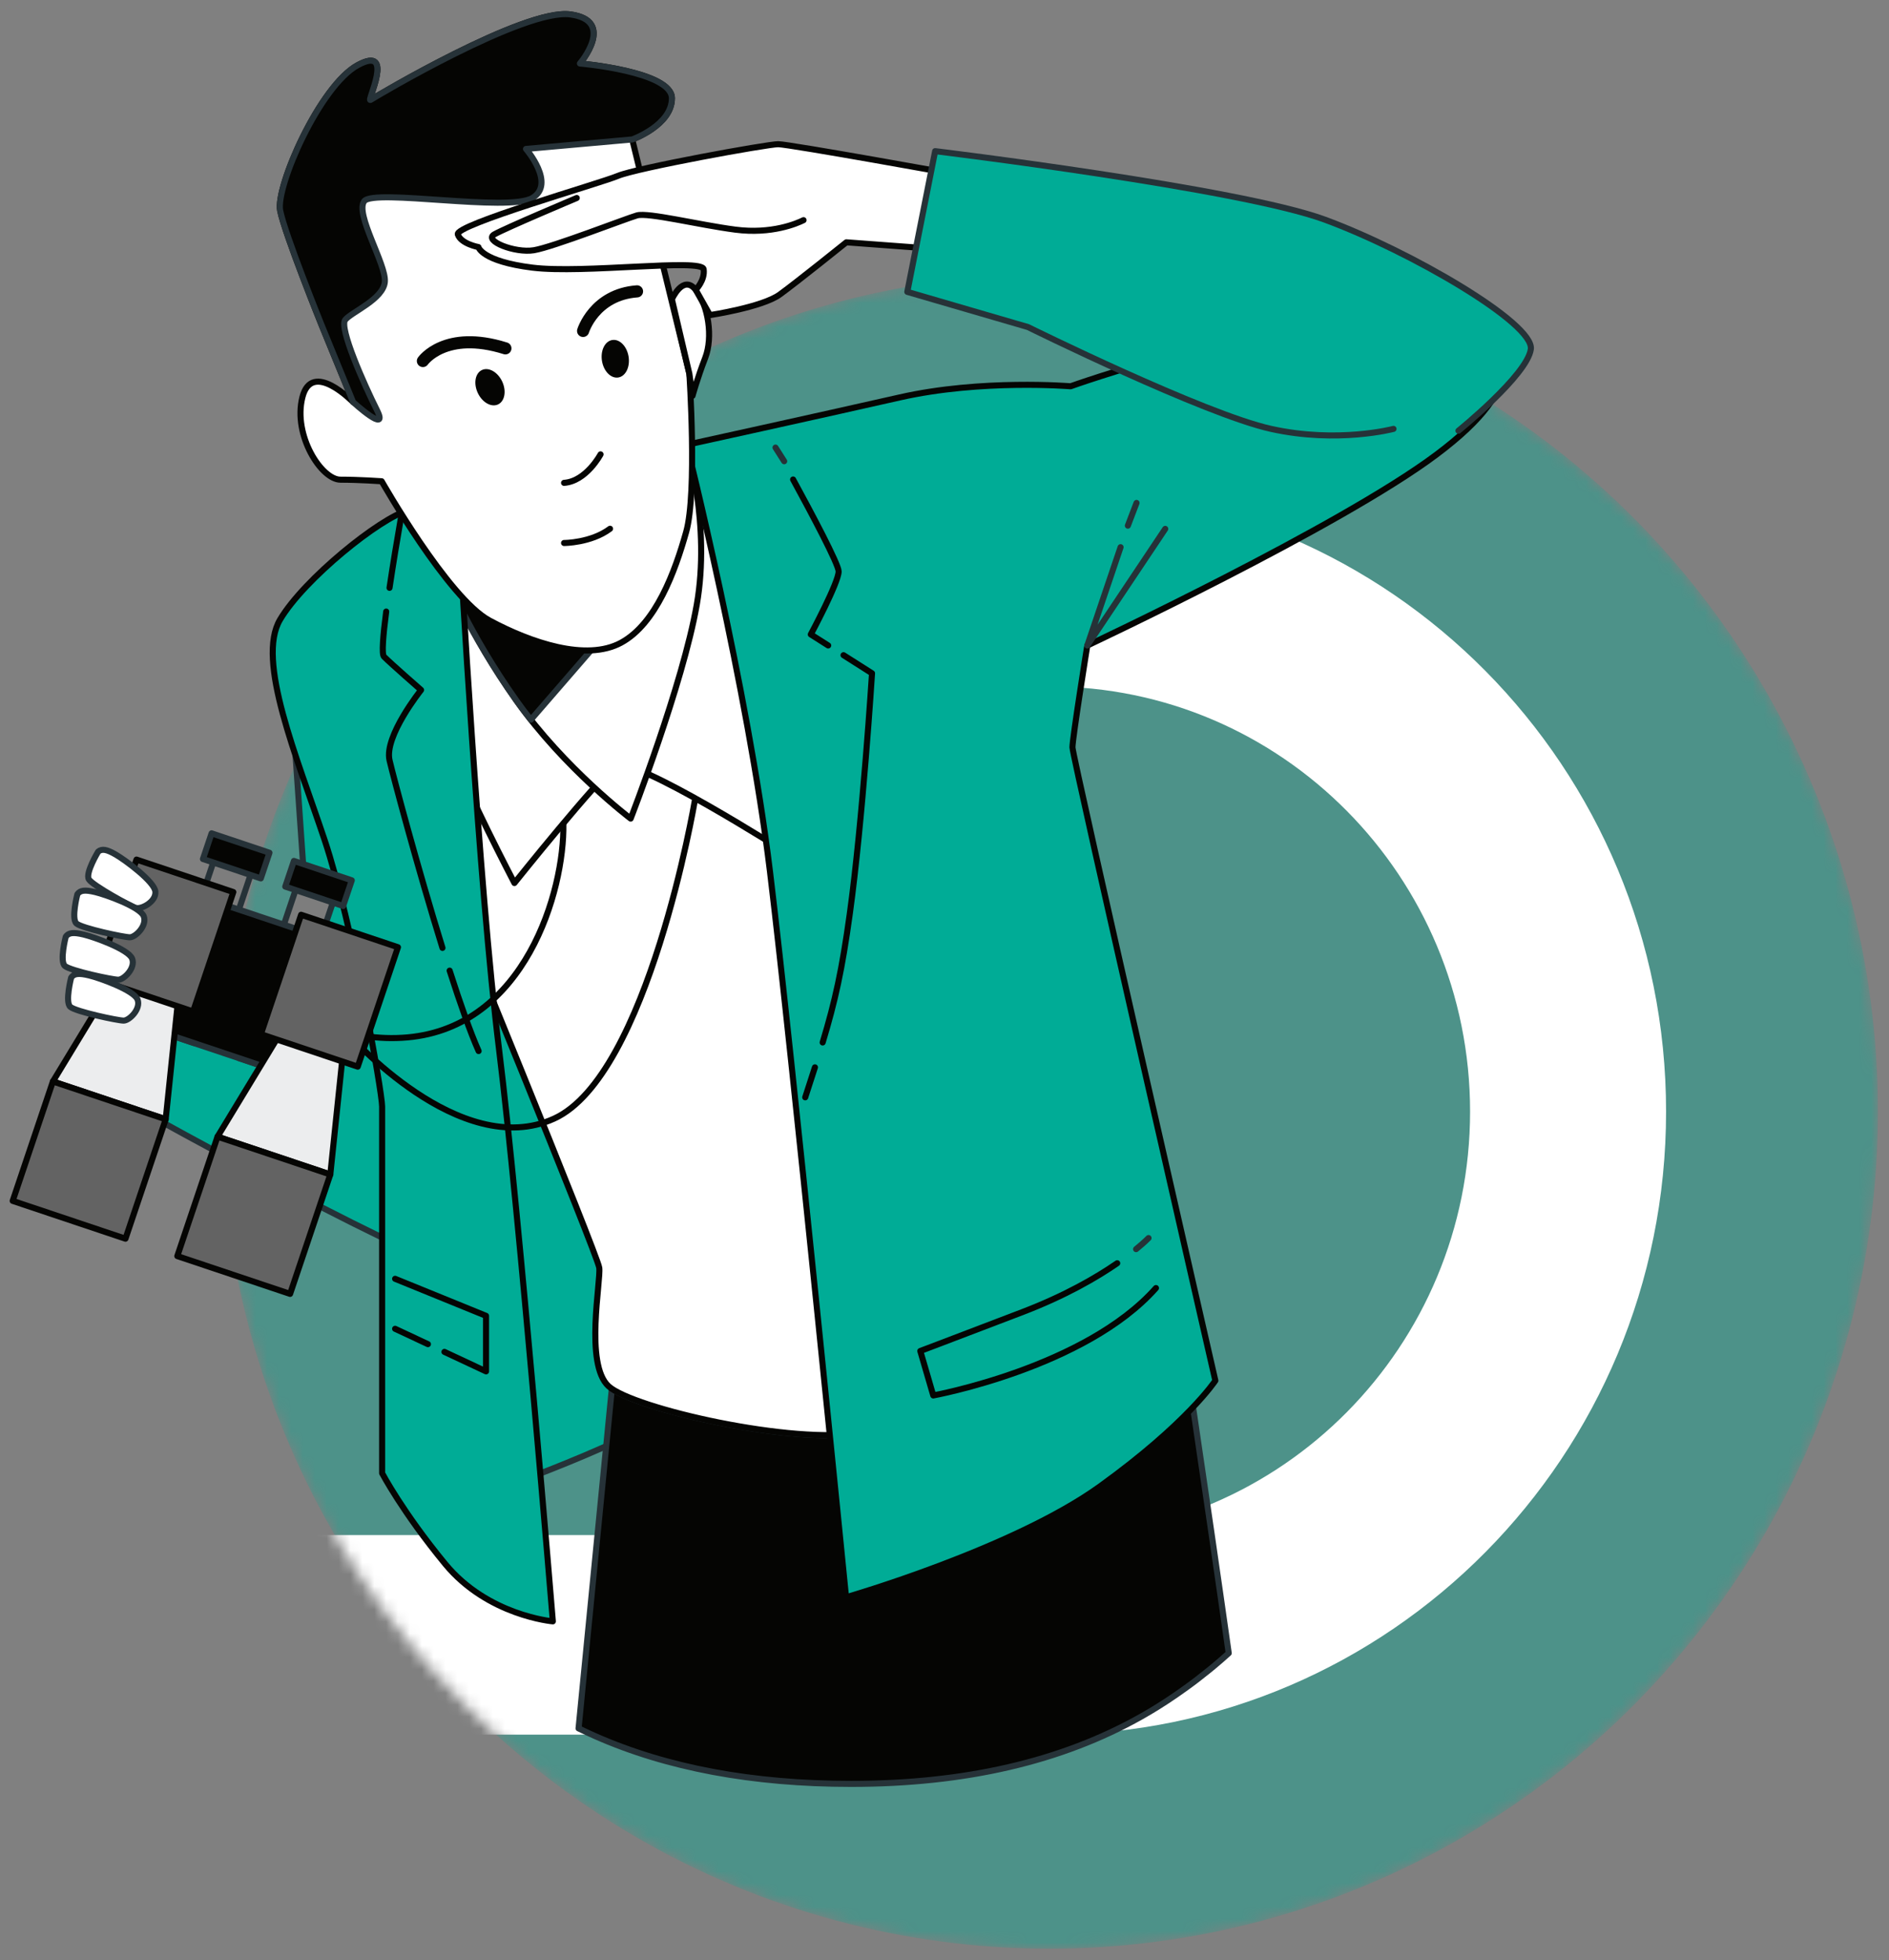 <svg width="159" height="165" viewBox="0 0 159 165" fill="none" xmlns="http://www.w3.org/2000/svg">
<rect x="0" y="0" width="159" height="165" fill="#808080" stroke="none"/>
<g id="Group 2">
<g id="Clipped">
<mask id="mask0_159_2700" style="mask-type:luminance" maskUnits="userSpaceOnUse" x="18" y="23" width="141" height="142">
<ellipse id="Oval" cx="88.331" cy="93.562" rx="69.737" ry="70.467" fill="white"/>
</mask>
<g mask="url(#mask0_159_2700)">
<g id="Group">
<ellipse id="Oval_2" opacity="0.4" cx="88.331" cy="93.562" rx="69.737" ry="70.467" fill="#00AC96"/>
<path id="Path" fill-rule="evenodd" clip-rule="evenodd" d="M88.013 41.113V41.114C88.119 41.114 88.225 41.113 88.331 41.113C116.998 41.113 140.236 64.595 140.236 93.562C140.236 122.528 116.998 146.01 88.331 146.01C88.225 146.01 88.119 146.01 88.013 146.009V146.01H-27.897V129.208H88.013V129.339C88.119 129.34 88.225 129.341 88.331 129.341C107.887 129.341 123.739 113.322 123.739 93.562C123.739 73.802 107.887 57.783 88.331 57.783C88.225 57.783 88.119 57.784 88.013 57.785V57.915H-27.897V41.113H88.013Z" fill="white"/>
</g>
</g>
</g>
<g id="Group 181">
<path id="Fill 1" fill-rule="evenodd" clip-rule="evenodd" d="M24.598 59.572L26.496 86.869L14.636 81.347L11.631 93.338C11.631 93.338 37.091 107.539 39.621 107.065C42.151 106.592 35.825 51.367 35.825 51.367L24.598 59.572Z" fill="#00AC96"/>
<path id="Stroke 3" fill-rule="evenodd" clip-rule="evenodd" d="M24.598 59.572L26.496 86.869L14.636 81.347L11.631 93.338C11.631 93.338 37.091 107.539 39.621 107.065C42.151 106.592 35.825 51.367 35.825 51.367L24.598 59.572Z" stroke="#263238" stroke-width="0.511" stroke-linecap="round" stroke-linejoin="round"/>
<path id="Fill 5" fill-rule="evenodd" clip-rule="evenodd" d="M41.691 125.424C41.691 125.424 55.348 120.74 60.683 116.268C66.018 111.797 38.063 57.714 38.063 57.714C38.063 57.714 38.49 107.326 41.691 125.424" fill="#00AC96"/>
<path id="Stroke 7" fill-rule="evenodd" clip-rule="evenodd" d="M41.691 125.424C41.691 125.424 55.348 120.74 60.683 116.268C66.018 111.797 38.063 57.714 38.063 57.714C38.063 57.714 38.49 107.326 41.691 125.424Z" stroke="#263238" stroke-width="0.511" stroke-linecap="round" stroke-linejoin="round"/>
<path id="Fill 9" fill-rule="evenodd" clip-rule="evenodd" d="M98.861 107.951L97.283 108.186C97.295 108.281 97.302 108.364 97.299 108.419C97.18 110.444 86.205 115.835 78.456 118.753C76.761 120.062 74.495 120.723 71.643 120.723C71.617 120.723 71.593 120.72 71.567 120.719C65.587 121.294 54.097 118.666 51.499 116.894L48.698 145.482C48.698 145.482 48.699 145.482 48.699 145.482C49.15 145.703 49.61 145.915 50.074 146.123C56.145 148.807 63.33 150.155 71.643 150.155C81.231 150.155 89.369 148.265 96.057 144.489C96.105 144.461 96.154 144.434 96.203 144.406C96.625 144.165 97.042 143.918 97.452 143.662C97.947 143.354 98.431 143.034 98.908 142.709C99.054 142.61 99.196 142.507 99.341 142.406C99.675 142.172 100.007 141.935 100.332 141.692C100.487 141.577 100.641 141.461 100.793 141.344C101.119 141.094 101.44 140.839 101.757 140.581C101.885 140.476 102.015 140.373 102.142 140.266C102.577 139.903 103.005 139.534 103.422 139.154C103.423 139.154 103.423 139.153 103.424 139.152C101.638 126.506 98.861 107.951 98.861 107.951" fill="#050503"/>
<path id="Stroke 11" fill-rule="evenodd" clip-rule="evenodd" d="M98.861 107.951L97.283 108.186C97.295 108.281 97.302 108.364 97.299 108.419C97.18 110.444 86.205 115.835 78.456 118.753C76.761 120.062 74.495 120.723 71.643 120.723C71.617 120.723 71.593 120.72 71.567 120.719C65.587 121.294 54.097 118.666 51.499 116.894L48.698 145.482C48.698 145.482 48.699 145.482 48.699 145.482C49.15 145.703 49.61 145.915 50.074 146.123C56.145 148.807 63.33 150.155 71.643 150.155C81.231 150.155 89.369 148.265 96.057 144.489C96.105 144.461 96.154 144.434 96.203 144.406C96.625 144.165 97.042 143.918 97.452 143.662C97.947 143.354 98.431 143.034 98.908 142.709C99.054 142.61 99.196 142.507 99.341 142.406C99.675 142.172 100.007 141.935 100.332 141.692C100.487 141.577 100.641 141.461 100.793 141.344C101.119 141.094 101.44 140.839 101.757 140.581C101.885 140.476 102.015 140.373 102.142 140.266C102.577 139.903 103.005 139.534 103.422 139.154C103.423 139.154 103.423 139.153 103.424 139.152C101.638 126.506 98.861 107.951 98.861 107.951Z" stroke="#263238" stroke-width="0.511" stroke-linecap="round" stroke-linejoin="round"/>
<path id="Fill 13" fill-rule="evenodd" clip-rule="evenodd" d="M37.63 74.754C37.63 74.754 50.283 105.614 50.439 106.705C50.595 107.796 49.189 114.81 51.22 116.68C53.251 118.55 66.84 121.667 72.619 120.576C78.399 119.485 97.143 111.069 97.3 108.419C97.456 105.769 78.712 54.024 76.368 47.79C74.025 41.556 64.497 39.373 58.093 39.997C51.688 40.62 36.224 44.673 33.413 48.569C30.601 52.466 37.63 74.754 37.63 74.754" fill="white"/>
<path id="Stroke 15" fill-rule="evenodd" clip-rule="evenodd" d="M37.63 74.754C37.63 74.754 50.283 105.614 50.439 106.705C50.595 107.796 49.189 114.81 51.22 116.68C53.251 118.55 66.84 121.667 72.619 120.576C78.399 119.485 97.143 111.069 97.3 108.419C97.456 105.769 78.712 54.024 76.368 47.79C74.025 41.556 64.497 39.373 58.093 39.997C51.688 40.62 36.224 44.673 33.413 48.569C30.601 52.466 37.63 74.754 37.63 74.754Z" stroke="#050503" stroke-width="0.511" stroke-linecap="round" stroke-linejoin="round"/>
<path id="Fill 17" fill-rule="evenodd" clip-rule="evenodd" d="M38.724 46.075C38.724 46.075 37.162 60.258 38.099 63.22C39.036 66.181 43.3 74.327 43.3 74.327C43.3 74.327 50.439 65.401 51.845 64.466C53.251 63.531 66.216 71.792 66.216 71.792C66.216 71.792 66.684 62.908 64.81 55.583C62.935 48.257 59.655 40.308 58.562 38.906C57.468 37.503 57.468 42.646 53.407 46.075C49.346 49.504 38.724 46.075 38.724 46.075" fill="white"/>
<path id="Stroke 19" fill-rule="evenodd" clip-rule="evenodd" d="M38.724 46.075C38.724 46.075 37.162 60.258 38.099 63.22C39.036 66.181 43.3 74.327 43.3 74.327C43.3 74.327 50.439 65.401 51.845 64.466C53.251 63.531 66.216 71.792 66.216 71.792C66.216 71.792 66.684 62.908 64.81 55.583C62.935 48.257 59.655 40.308 58.562 38.906C57.468 37.503 57.468 42.646 53.407 46.075C49.346 49.504 38.724 46.075 38.724 46.075Z" stroke="#050503" stroke-width="0.511" stroke-linecap="round" stroke-linejoin="round"/>
<path id="Fill 21" fill-rule="evenodd" clip-rule="evenodd" d="M37.571 48.545C37.571 48.545 39.426 53.256 43.473 58.977C47.519 64.697 53.084 68.903 53.084 68.903C53.084 68.903 57.468 57.63 58.648 50.9C59.829 44.171 57.805 37.44 57.805 37.44C57.805 37.44 56.962 47.535 53.421 49.554C49.88 51.574 37.571 48.545 37.571 48.545" fill="white"/>
<path id="Stroke 23" fill-rule="evenodd" clip-rule="evenodd" d="M37.571 48.545C37.571 48.545 39.426 53.256 43.473 58.977C47.519 64.697 53.084 68.903 53.084 68.903C53.084 68.903 57.468 57.63 58.648 50.9C59.829 44.171 57.805 37.44 57.805 37.44C57.805 37.44 56.962 47.535 53.421 49.554C49.88 51.574 37.571 48.545 37.571 48.545Z" stroke="#050503" stroke-width="0.511" stroke-linecap="round" stroke-linejoin="round"/>
<path id="Fill 25" fill-rule="evenodd" clip-rule="evenodd" d="M46.83 50.12C42.365 49.724 37.571 48.545 37.571 48.545C37.571 48.545 39.426 53.255 43.473 58.976C43.863 59.528 44.27 60.061 44.682 60.582L51.658 52.53L46.83 50.12Z" fill="#050503"/>
<path id="Stroke 27" fill-rule="evenodd" clip-rule="evenodd" d="M46.83 50.12C42.365 49.724 37.571 48.545 37.571 48.545C37.571 48.545 39.426 53.255 43.473 58.976C43.863 59.528 44.27 60.061 44.682 60.582L51.658 52.53L46.83 50.12Z" stroke="#263238" stroke-width="0.511" stroke-linecap="round" stroke-linejoin="round"/>
<path id="Fill 29" fill-rule="evenodd" clip-rule="evenodd" d="M57.805 37.44C57.805 37.44 62.935 57.92 64.809 73.35C66.684 88.78 71.214 134.447 71.214 134.447C71.214 134.447 85.272 130.394 92.613 125.095C99.955 119.796 102.298 116.211 102.298 116.211C102.298 116.211 90.27 63.687 90.27 62.908C90.27 62.128 91.52 54.336 91.52 54.336C91.52 54.336 112.763 44.36 120.886 38.282C129.008 32.203 126.978 28.93 123.073 27.372C119.168 25.813 106.984 27.528 100.267 29.398C93.55 31.268 90.114 32.515 90.114 32.515C90.114 32.515 82.616 31.892 75.743 33.45C68.871 35.009 57.805 37.44 57.805 37.44" fill="#00AC96"/>
<path id="Stroke 31" fill-rule="evenodd" clip-rule="evenodd" d="M57.805 37.44C57.805 37.44 62.935 57.92 64.809 73.35C66.684 88.78 71.214 134.447 71.214 134.447C71.214 134.447 85.272 130.394 92.613 125.095C99.955 119.796 102.298 116.211 102.298 116.211C102.298 116.211 90.27 63.687 90.27 62.908C90.27 62.128 91.52 54.336 91.52 54.336C91.52 54.336 112.763 44.36 120.886 38.282C129.008 32.203 126.978 28.93 123.073 27.372C119.168 25.813 106.984 27.528 100.267 29.398C93.55 31.268 90.114 32.515 90.114 32.515C90.114 32.515 82.616 31.892 75.743 33.45C68.871 35.009 57.805 37.44 57.805 37.44Z" stroke="#050503" stroke-width="0.511" stroke-linecap="round" stroke-linejoin="round"/>
<g id="Group 36">
<path id="Fill 33" fill-rule="evenodd" clip-rule="evenodd" d="M68.594 89.841C68.346 90.618 68.075 91.451 67.777 92.365Z" fill="white"/>
<path id="Stroke 35" d="M68.594 89.841C68.346 90.618 68.075 91.451 67.777 92.365" stroke="#050503" stroke-width="0.511" stroke-linecap="round" stroke-linejoin="round"/>
</g>
<path id="Stroke 37" d="M71.001 55.149L73.4 56.673C73.4 56.673 72.61 69.091 71.526 76.935C70.873 81.659 70.301 84.251 69.245 87.748" stroke="#050503" stroke-width="0.511" stroke-linecap="round" stroke-linejoin="round"/>
<path id="Stroke 39" d="M66.757 40.361C68.329 43.244 70.589 47.492 70.589 48.102C70.589 49.037 68.246 53.401 68.246 53.401L69.71 54.331" stroke="#050503" stroke-width="0.511" stroke-linecap="round" stroke-linejoin="round"/>
<g id="Group 44">
<path id="Fill 41" fill-rule="evenodd" clip-rule="evenodd" d="M65.275 37.674C65.275 37.674 65.559 38.118 66.006 38.824Z" fill="white"/>
<path id="Stroke 43" d="M65.275 37.674C65.275 37.674 65.559 38.118 66.006 38.824" stroke="#263238" stroke-width="0.511" stroke-linecap="round" stroke-linejoin="round"/>
</g>
<path id="Stroke 45" d="M94.038 106.33C92.299 107.53 89.669 109.063 86.053 110.445C78.711 113.25 77.462 113.718 77.462 113.718L78.555 117.459C78.555 117.459 91.364 115.121 97.299 108.419" stroke="#050503" stroke-width="0.511" stroke-linecap="round" stroke-linejoin="round"/>
<g id="Group 50">
<path id="Fill 47" fill-rule="evenodd" clip-rule="evenodd" d="M96.675 104.211C96.675 104.211 96.334 104.568 95.626 105.144Z" fill="white"/>
<path id="Stroke 49" d="M96.675 104.211C96.675 104.211 96.334 104.568 95.626 105.144" stroke="#263238" stroke-width="0.511" stroke-linecap="round" stroke-linejoin="round"/>
</g>
<path id="Stroke 51" d="M94.321 46.059L91.52 54.336L98.08 44.517" stroke="#263238" stroke-width="0.511" stroke-linecap="round" stroke-linejoin="round"/>
<g id="Group 56">
<path id="Fill 53" fill-rule="evenodd" clip-rule="evenodd" d="M95.664 42.334L94.934 44.246Z" fill="white"/>
<path id="Stroke 55" d="M95.664 42.334L94.934 44.246" stroke="#263238" stroke-width="0.511" stroke-linecap="round" stroke-linejoin="round"/>
</g>
<path id="Fill 57" fill-rule="evenodd" clip-rule="evenodd" d="M38.724 46.076C38.724 46.076 40.286 74.442 42.004 88.314C43.722 102.185 46.534 136.474 46.534 136.474C46.534 136.474 41.067 136.007 37.474 131.643C33.882 127.278 32.164 124.005 32.164 124.005V93.145C32.164 91.898 29.664 77.715 27.321 70.701C24.978 63.688 21.542 55.583 23.573 52.155C25.603 48.725 32.007 43.582 34.35 42.958C36.693 42.335 38.568 42.958 38.724 46.076" fill="#00AC96"/>
<path id="Stroke 59" fill-rule="evenodd" clip-rule="evenodd" d="M38.724 46.076C38.724 46.076 40.286 74.442 42.004 88.314C43.722 102.185 46.534 136.474 46.534 136.474C46.534 136.474 41.067 136.007 37.474 131.643C33.882 127.278 32.164 124.005 32.164 124.005V93.145C32.164 91.898 29.664 77.715 27.321 70.701C24.978 63.688 21.542 55.583 23.573 52.155C25.603 48.725 32.007 43.582 34.35 42.958C36.693 42.335 38.568 42.958 38.724 46.076Z" stroke="#050503" stroke-width="0.511" stroke-linecap="round" stroke-linejoin="round"/>
<g id="Group 64">
<path id="Fill 61" fill-rule="evenodd" clip-rule="evenodd" d="M37.847 81.701C38.73 84.455 39.587 86.9 40.286 88.469Z" fill="white"/>
<path id="Stroke 63" d="M37.847 81.701C38.73 84.455 39.587 86.9 40.286 88.469" stroke="#050503" stroke-width="0.511" stroke-linecap="round" stroke-linejoin="round"/>
</g>
<path id="Stroke 65" d="M32.507 51.477C32.243 53.502 32.117 55.069 32.319 55.271C32.944 55.895 35.443 58.077 35.443 58.077C35.443 58.077 32.319 61.973 32.788 63.999C33.096 65.331 35.157 73.055 37.244 79.787" stroke="#050503" stroke-width="0.511" stroke-linecap="round" stroke-linejoin="round"/>
<g id="Group 70">
<path id="Fill 67" fill-rule="evenodd" clip-rule="evenodd" d="M34.194 41.088C34.194 41.088 33.37 45.555 32.787 49.48Z" fill="white"/>
<path id="Stroke 69" d="M34.194 41.088C34.194 41.088 33.37 45.555 32.787 49.48" stroke="#050503" stroke-width="0.511" stroke-linecap="round" stroke-linejoin="round"/>
</g>
<g id="Group 74">
<path id="Fill 71" fill-rule="evenodd" clip-rule="evenodd" d="M36.019 113.141L33.257 111.848Z" fill="white"/>
<path id="Stroke 73" d="M36.019 113.141L33.257 111.848" stroke="#050503" stroke-width="0.511" stroke-linecap="round" stroke-linejoin="round"/>
</g>
<path id="Stroke 75" d="M33.257 107.64L40.911 110.757V115.432L37.409 113.793" stroke="#050503" stroke-width="0.511" stroke-linecap="round" stroke-linejoin="round"/>
<path id="Fill 77" fill-rule="evenodd" clip-rule="evenodd" d="M27.053 27.322L29.723 33.849C29.723 33.849 26.252 30.252 25.451 33.449C24.65 36.646 27.053 40.376 28.655 40.376C30.257 40.376 32.126 40.509 32.126 40.509C32.126 40.509 37.733 50.366 41.204 52.231C44.675 54.096 49.347 55.694 52.283 54.096C55.221 52.497 56.822 48.102 57.757 44.772C58.692 41.442 58.024 31.451 58.024 31.451L53.218 11.738C53.218 11.738 56.556 10.539 56.556 8.274C56.556 6.01 48.813 5.344 48.813 5.344C48.813 5.344 51.883 1.747 48.012 1.215C44.14 0.682 31.592 8.141 31.191 8.408C30.791 8.674 33.327 3.746 30.124 5.477C26.92 7.209 23.182 15.734 23.582 17.732C23.983 19.73 27.053 27.322 27.053 27.322" fill="white"/>
<path id="Stroke 79" fill-rule="evenodd" clip-rule="evenodd" d="M27.053 27.322L29.723 33.849C29.723 33.849 26.252 30.252 25.451 33.449C24.65 36.646 27.053 40.376 28.655 40.376C30.257 40.376 32.126 40.509 32.126 40.509C32.126 40.509 37.733 50.366 41.204 52.231C44.675 54.096 49.347 55.694 52.283 54.096C55.221 52.497 56.822 48.102 57.757 44.772C58.692 41.442 58.024 31.451 58.024 31.451L53.218 11.738C53.218 11.738 56.556 10.539 56.556 8.274C56.556 6.01 48.813 5.344 48.813 5.344C48.813 5.344 51.883 1.747 48.012 1.215C44.14 0.682 31.592 8.141 31.191 8.408C30.791 8.674 33.327 3.746 30.124 5.477C26.92 7.209 23.182 15.734 23.582 17.732C23.983 19.73 27.053 27.322 27.053 27.322Z" stroke="#050503" stroke-width="0.511" stroke-linecap="round" stroke-linejoin="round"/>
<path id="Fill 81" fill-rule="evenodd" clip-rule="evenodd" d="M48.813 5.344C48.813 5.344 51.883 1.748 48.012 1.215C44.141 0.682 31.592 8.141 31.192 8.408C30.792 8.674 33.328 3.746 30.124 5.477C26.92 7.209 23.182 15.734 23.583 17.732C23.983 19.73 27.053 27.323 27.053 27.323L29.724 33.849C29.724 33.849 32.794 36.646 31.726 34.516C30.658 32.384 28.522 27.589 29.056 26.923C29.59 26.257 32.26 25.191 32.393 23.726C32.527 22.261 29.857 17.998 30.658 16.933C31.459 15.867 42.806 17.865 44.809 16.667C46.811 15.468 44.274 12.537 44.274 12.537L53.219 11.738C53.219 11.738 56.556 10.539 56.556 8.275C56.556 6.01 48.813 5.344 48.813 5.344" fill="#050503"/>
<path id="Stroke 83" fill-rule="evenodd" clip-rule="evenodd" d="M48.813 5.344C48.813 5.344 51.883 1.748 48.012 1.215C44.141 0.682 31.592 8.141 31.192 8.408C30.792 8.674 33.328 3.746 30.124 5.477C26.92 7.209 23.182 15.734 23.583 17.732C23.983 19.73 27.053 27.323 27.053 27.323L29.724 33.849C29.724 33.849 32.794 36.646 31.726 34.516C30.658 32.384 28.522 27.589 29.056 26.923C29.59 26.257 32.26 25.191 32.393 23.726C32.527 22.261 29.857 17.998 30.658 16.933C31.459 15.867 42.806 17.865 44.809 16.667C46.811 15.468 44.274 12.537 44.274 12.537L53.219 11.738C53.219 11.738 56.556 10.539 56.556 8.275C56.556 6.01 48.813 5.344 48.813 5.344Z" stroke="#263238" stroke-width="0.511" stroke-linecap="round" stroke-linejoin="round"/>
<g id="Group 88">
<path id="Fill 85" fill-rule="evenodd" clip-rule="evenodd" d="M50.549 38.245C50.549 38.245 49.347 40.51 47.478 40.643Z" fill="white"/>
<path id="Stroke 87" d="M50.549 38.245C50.549 38.245 49.347 40.51 47.478 40.643" stroke="#050503" stroke-width="0.511" stroke-linecap="round" stroke-linejoin="round"/>
</g>
<path id="Fill 89" fill-rule="evenodd" clip-rule="evenodd" d="M42.272 32.117C42.645 32.918 42.486 33.781 41.917 34.044C41.349 34.307 40.586 33.872 40.214 33.071C39.841 32.27 40 31.407 40.569 31.144C41.137 30.881 41.899 31.317 42.272 32.117" fill="#050503"/>
<path id="Fill 91" fill-rule="evenodd" clip-rule="evenodd" d="M52.909 30.019C53.048 30.891 52.66 31.677 52.041 31.775C51.421 31.874 50.807 31.247 50.668 30.375C50.529 29.503 50.918 28.717 51.536 28.619C52.156 28.52 52.77 29.147 52.909 30.019" fill="#050503"/>
<g id="Group 96">
<path id="Fill 93" fill-rule="evenodd" clip-rule="evenodd" d="M47.478 45.705C47.478 45.705 49.748 45.705 51.349 44.506Z" fill="white"/>
<path id="Stroke 95" d="M47.478 45.705C47.478 45.705 49.748 45.705 51.349 44.506" stroke="#050503" stroke-width="0.511" stroke-linecap="round" stroke-linejoin="round"/>
</g>
<path id="Stroke 97" d="M35.597 30.387C35.597 30.387 37.466 27.723 42.539 29.321" stroke="#050503" stroke-width="1.022" stroke-linecap="round" stroke-linejoin="round"/>
<path id="Stroke 99" d="M49.08 27.855C49.08 27.855 50.015 24.792 53.619 24.525" stroke="#050503" stroke-width="1.022" stroke-linecap="round" stroke-linejoin="round"/>
<path id="Fill 101" fill-rule="evenodd" clip-rule="evenodd" d="M56.556 25.191C56.556 25.191 57.49 23.06 58.558 24.392C59.626 25.724 60.027 28.388 59.359 30.12C58.692 31.852 58.291 33.317 58.291 33.317L58.024 31.452L56.556 25.191Z" fill="white"/>
<path id="Stroke 103" fill-rule="evenodd" clip-rule="evenodd" d="M56.556 25.191C56.556 25.191 57.49 23.06 58.558 24.392C59.626 25.724 60.027 28.388 59.359 30.12C58.692 31.852 58.291 33.317 58.291 33.317L58.024 31.452L56.556 25.191Z" stroke="#050503" stroke-width="0.511" stroke-linecap="round" stroke-linejoin="round"/>
<path id="Fill 105" fill-rule="evenodd" clip-rule="evenodd" d="M81.119 14.802C81.119 14.802 66.435 12.138 65.5 12.138C64.566 12.138 53.619 14.135 52.017 14.802C50.415 15.468 38.267 18.931 38.534 19.73C38.801 20.529 40.269 20.796 40.269 20.796C40.269 20.796 40.537 21.994 44.808 22.527C49.08 23.06 59.092 21.728 59.226 22.661C59.359 23.593 58.558 24.392 58.558 24.392L59.76 26.523C59.76 26.523 64.165 25.857 65.634 24.791C67.102 23.726 71.24 20.396 71.24 20.396L80.184 21.062L81.119 14.802Z" fill="white"/>
<path id="Stroke 107" fill-rule="evenodd" clip-rule="evenodd" d="M81.119 14.802C81.119 14.802 66.435 12.138 65.5 12.138C64.566 12.138 53.619 14.135 52.017 14.802C50.415 15.468 38.267 18.931 38.534 19.73C38.801 20.529 40.269 20.796 40.269 20.796C40.269 20.796 40.537 21.994 44.808 22.527C49.08 23.06 59.092 21.728 59.226 22.661C59.359 23.593 58.558 24.392 58.558 24.392L59.76 26.523C59.76 26.523 64.165 25.857 65.634 24.791C67.102 23.726 71.24 20.396 71.24 20.396L80.184 21.062L81.119 14.802Z" stroke="#050503" stroke-width="0.511" stroke-linecap="round" stroke-linejoin="round"/>
<g id="Group 112">
<path id="Fill 109" fill-rule="evenodd" clip-rule="evenodd" d="M48.546 16.666C48.546 16.666 42.539 19.197 41.604 19.73C40.669 20.262 43.34 21.328 44.942 21.062C46.543 20.795 52.684 18.398 53.618 18.131C54.553 17.865 58.825 18.93 61.895 19.33C64.966 19.73 67.102 18.797 67.635 18.531" fill="white"/>
<path id="Stroke 111" d="M48.546 16.666C48.546 16.666 42.539 19.197 41.604 19.73C40.669 20.262 43.34 21.328 44.942 21.062C46.543 20.795 52.684 18.398 53.618 18.131C54.553 17.865 58.825 18.93 61.895 19.33C64.966 19.73 67.102 18.797 67.635 18.531" stroke="#050503" stroke-width="0.511" stroke-linecap="round" stroke-linejoin="round"/>
</g>
<g id="Group 116">
<path id="Fill 113" fill-rule="evenodd" clip-rule="evenodd" d="M117.293 36.1C117.293 36.1 112.607 37.347 106.984 36.1C101.361 34.854 86.522 27.528 86.522 27.528L76.369 24.567L78.712 12.722C78.712 12.722 104.329 15.839 111.514 18.488C118.699 21.138 129.165 27.216 128.852 29.398C128.54 31.581 122.76 36.256 122.76 36.256" fill="#00AC96"/>
<path id="Stroke 115" d="M117.293 36.1C117.293 36.1 112.607 37.347 106.984 36.1C101.361 34.854 86.522 27.528 86.522 27.528L76.369 24.567L78.712 12.722C78.712 12.722 104.329 15.839 111.514 18.488C118.699 21.138 129.165 27.216 128.852 29.398C128.54 31.581 122.76 36.256 122.76 36.256" stroke="#263238" stroke-width="0.511" stroke-linecap="round" stroke-linejoin="round"/>
</g>
<path id="Stroke 117" d="M29.307 87.026C29.307 87.026 38.706 97.772 46.637 94.158C54.568 90.543 58.484 67.39 58.484 67.39" stroke="#050503" stroke-width="0.511" stroke-linecap="round" stroke-linejoin="round"/>
<path id="Stroke 119" d="M16.971 78.918C16.971 78.918 24.412 88.199 34.301 87.32C44.189 86.44 47.518 75.01 47.42 69.344" stroke="#050503" stroke-width="0.511" stroke-linecap="round" stroke-linejoin="round"/>
<path id="Fill 121" fill-rule="evenodd" clip-rule="evenodd" d="M16.324 87.797L13.184 86.745L18.131 72.055L21.27 73.107L16.324 87.797Z" fill="#7D7D7D"/>
<path id="Stroke 123" fill-rule="evenodd" clip-rule="evenodd" d="M16.324 87.797L13.184 86.745L18.131 72.055L21.27 73.107L16.324 87.797Z" stroke="#263238" stroke-width="0.511" stroke-linecap="round" stroke-linejoin="round"/>
<path id="Fill 125" fill-rule="evenodd" clip-rule="evenodd" d="M21.954 73.938L17.082 72.305L17.81 70.144L22.681 71.778L21.954 73.938Z" fill="#050503"/>
<path id="Stroke 127" fill-rule="evenodd" clip-rule="evenodd" d="M21.954 73.938L17.082 72.305L17.81 70.144L22.681 71.778L21.954 73.938Z" stroke="#263238" stroke-width="0.511" stroke-linecap="round" stroke-linejoin="round"/>
<path id="Fill 129" fill-rule="evenodd" clip-rule="evenodd" d="M23.251 90.12L20.112 89.067L25.058 74.377L28.198 75.429L23.251 90.12Z" fill="#7D7D7D"/>
<path id="Stroke 131" fill-rule="evenodd" clip-rule="evenodd" d="M23.251 90.12L20.112 89.067L25.058 74.377L28.198 75.429L23.251 90.12Z" stroke="#263238" stroke-width="0.511" stroke-linecap="round" stroke-linejoin="round"/>
<path id="Fill 133" fill-rule="evenodd" clip-rule="evenodd" d="M28.882 76.26L24.011 74.627L24.738 72.467L29.61 74.1L28.882 76.26Z" fill="#050503"/>
<path id="Stroke 135" fill-rule="evenodd" clip-rule="evenodd" d="M28.882 76.26L24.011 74.627L24.738 72.467L29.61 74.1L28.882 76.26Z" stroke="#263238" stroke-width="0.511" stroke-linecap="round" stroke-linejoin="round"/>
<path id="Fill 137" fill-rule="evenodd" clip-rule="evenodd" d="M23.252 90.119L13.076 86.708L16.858 75.475L27.034 78.886L23.252 90.119Z" fill="#050503"/>
<path id="Stroke 139" fill-rule="evenodd" clip-rule="evenodd" d="M23.252 90.119L13.076 86.708L16.858 75.475L27.034 78.886L23.252 90.119Z" stroke="#263238" stroke-width="0.511" stroke-linecap="round" stroke-linejoin="round"/>
<path id="Fill 141" fill-rule="evenodd" clip-rule="evenodd" d="M13.946 94.213L4.453 91.03L9.485 82.74L14.95 84.572L13.946 94.213Z" fill="#ECEDEE"/>
<path id="Stroke 143" fill-rule="evenodd" clip-rule="evenodd" d="M13.946 94.213L4.453 91.03L9.485 82.74L14.95 84.572L13.946 94.213Z" stroke="#050503" stroke-width="0.511" stroke-linecap="round" stroke-linejoin="round"/>
<path id="Fill 145" fill-rule="evenodd" clip-rule="evenodd" d="M10.561 104.265L1.068 101.082L4.453 91.03L13.946 94.213L10.561 104.265Z" fill="#636363"/>
<path id="Stroke 147" fill-rule="evenodd" clip-rule="evenodd" d="M10.561 104.265L1.068 101.082L4.453 91.03L13.946 94.213L10.561 104.265Z" stroke="#050503" stroke-width="0.511" stroke-linecap="round" stroke-linejoin="round"/>
<path id="Fill 149" fill-rule="evenodd" clip-rule="evenodd" d="M16.255 85.138L8.104 82.405L11.489 72.353L19.64 75.086L16.255 85.138Z" fill="#636363"/>
<path id="Stroke 151" fill-rule="evenodd" clip-rule="evenodd" d="M16.255 85.138L8.104 82.405L11.489 72.353L19.64 75.086L16.255 85.138Z" stroke="#050503" stroke-width="0.511" stroke-linecap="round" stroke-linejoin="round"/>
<path id="Fill 153" fill-rule="evenodd" clip-rule="evenodd" d="M27.802 98.858L18.31 95.676L23.342 87.386L28.807 89.218L27.802 98.858Z" fill="#ECEDEE"/>
<path id="Stroke 155" fill-rule="evenodd" clip-rule="evenodd" d="M27.802 98.858L18.31 95.676L23.342 87.386L28.807 89.218L27.802 98.858Z" stroke="#050503" stroke-width="0.511" stroke-linecap="round" stroke-linejoin="round"/>
<path id="Fill 157" fill-rule="evenodd" clip-rule="evenodd" d="M24.418 108.91L14.925 105.728L18.309 95.676L27.802 98.858L24.418 108.91Z" fill="#636363"/>
<path id="Stroke 159" fill-rule="evenodd" clip-rule="evenodd" d="M24.418 108.91L14.925 105.728L18.309 95.676L27.802 98.858L24.418 108.91Z" stroke="#050503" stroke-width="0.511" stroke-linecap="round" stroke-linejoin="round"/>
<path id="Fill 161" fill-rule="evenodd" clip-rule="evenodd" d="M30.112 89.782L21.96 87.05L25.345 76.998L33.496 79.73L30.112 89.782Z" fill="#636363"/>
<path id="Stroke 163" fill-rule="evenodd" clip-rule="evenodd" d="M30.112 89.782L21.96 87.05L25.345 76.998L33.496 79.73L30.112 89.782Z" stroke="#050503" stroke-width="0.511" stroke-linecap="round" stroke-linejoin="round"/>
<path id="Fill 165" fill-rule="evenodd" clip-rule="evenodd" d="M8.263 71.682C8.263 71.682 7.157 73.5 7.482 74.02C7.808 74.539 10.996 76.292 11.452 76.422C11.907 76.552 13.143 75.903 13.079 75.058C13.013 74.215 10.541 72.396 9.759 71.942C8.979 71.487 8.588 71.422 8.263 71.682" fill="white"/>
<path id="Stroke 167" fill-rule="evenodd" clip-rule="evenodd" d="M8.263 71.682C8.263 71.682 7.157 73.5 7.482 74.02C7.808 74.539 10.996 76.292 11.452 76.422C11.907 76.552 13.143 75.903 13.079 75.058C13.013 74.215 10.541 72.396 9.759 71.942C8.979 71.487 8.588 71.422 8.263 71.682Z" stroke="#263238" stroke-width="0.511" stroke-linecap="round" stroke-linejoin="round"/>
<path id="Fill 169" fill-rule="evenodd" clip-rule="evenodd" d="M6.511 75.274C6.511 75.274 5.977 77.334 6.439 77.737C6.901 78.141 10.461 78.901 10.935 78.894C11.408 78.887 12.404 77.91 12.098 77.12C11.791 76.331 8.898 75.302 8.019 75.092C7.14 74.882 6.747 74.932 6.511 75.274" fill="white"/>
<path id="Stroke 171" fill-rule="evenodd" clip-rule="evenodd" d="M6.511 75.274C6.511 75.274 5.977 77.334 6.439 77.737C6.901 78.141 10.461 78.901 10.935 78.894C11.408 78.887 12.404 77.91 12.098 77.12C11.791 76.331 8.898 75.302 8.019 75.092C7.14 74.882 6.747 74.932 6.511 75.274Z" stroke="#263238" stroke-width="0.511" stroke-linecap="round" stroke-linejoin="round"/>
<path id="Fill 173" fill-rule="evenodd" clip-rule="evenodd" d="M5.535 78.846C5.535 78.846 5.001 80.905 5.463 81.309C5.925 81.712 9.485 82.472 9.958 82.466C10.432 82.459 11.428 81.481 11.122 80.692C10.815 79.902 7.922 78.874 7.043 78.663C6.163 78.453 5.771 78.504 5.535 78.846" fill="white"/>
<path id="Stroke 175" fill-rule="evenodd" clip-rule="evenodd" d="M5.535 78.846C5.535 78.846 5.001 80.905 5.463 81.309C5.925 81.712 9.485 82.472 9.958 82.466C10.432 82.459 11.428 81.481 11.122 80.692C10.815 79.902 7.922 78.874 7.043 78.663C6.163 78.453 5.771 78.504 5.535 78.846Z" stroke="#263238" stroke-width="0.511" stroke-linecap="round" stroke-linejoin="round"/>
<path id="Fill 177" fill-rule="evenodd" clip-rule="evenodd" d="M5.99 82.287C5.99 82.287 5.457 84.347 5.919 84.75C6.38 85.154 9.94 85.914 10.414 85.907C10.887 85.9 11.883 84.922 11.577 84.133C11.271 83.344 8.377 82.315 7.498 82.105C6.619 81.894 6.226 81.945 5.99 82.287" fill="white"/>
<path id="Stroke 179" fill-rule="evenodd" clip-rule="evenodd" d="M5.99 82.287C5.99 82.287 5.457 84.347 5.919 84.75C6.38 85.154 9.94 85.914 10.414 85.907C10.887 85.9 11.883 84.922 11.577 84.133C11.271 83.344 8.377 82.315 7.498 82.105C6.619 81.894 6.226 81.945 5.99 82.287Z" stroke="#263238" stroke-width="0.511" stroke-linecap="round" stroke-linejoin="round"/>
</g>
</g>
</svg>
